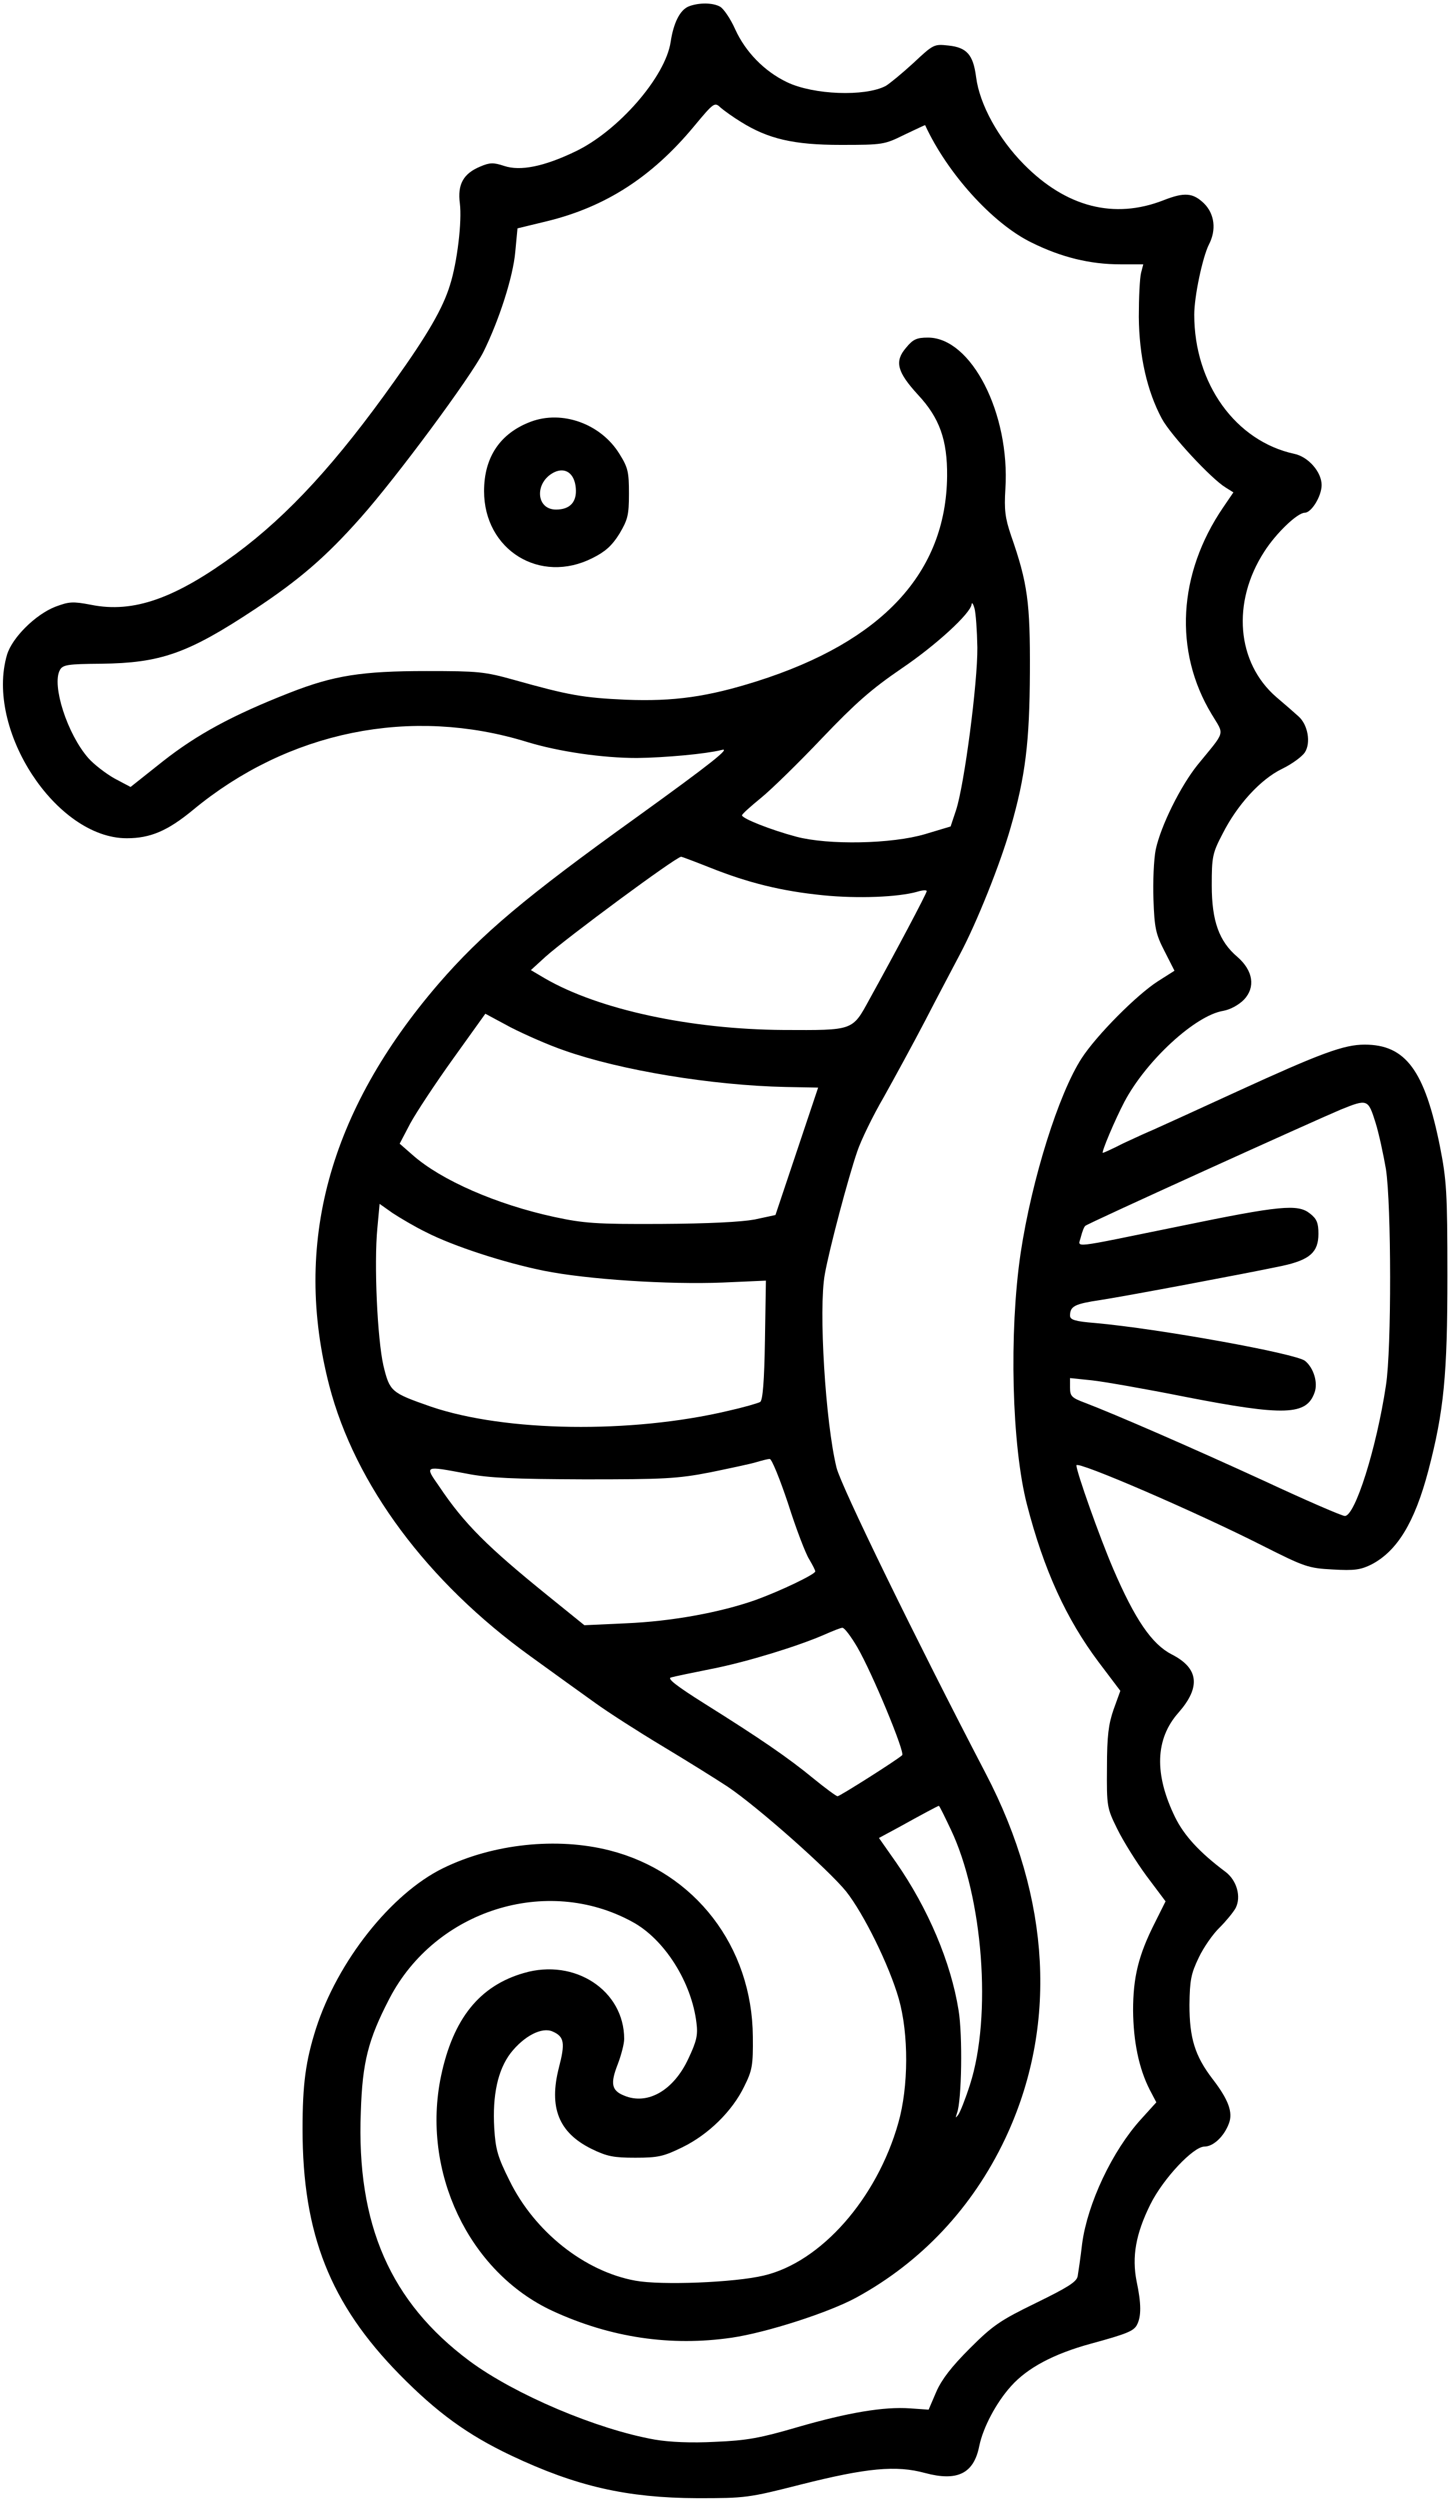 <?xml version="1.0" standalone="no"?>
<!DOCTYPE svg PUBLIC "-//W3C//DTD SVG 20010904//EN"
 "http://www.w3.org/TR/2001/REC-SVG-20010904/DTD/svg10.dtd">
<svg version="1.0" xmlns="http://www.w3.org/2000/svg"
 width="455pt" height="785pt" viewBox="0 0 455 785"
 preserveAspectRatio="xMidYMid meet">
<g transform="translate(0,785) scale(0.1,-0.1)"
fill="#000000" stroke="none">
<path d="M2163 7830 c-28 -11 -48 -52 -57 -111 -16 -110 -165 -281 -300 -345
-98 -47 -172 -62 -223 -45 -33 11 -45 11 -75 -2 -53 -22 -72 -56 -64 -116 7
-55 -8 -184 -31 -256 -22 -72 -69 -154 -174 -301 -181 -255 -332 -420 -498
-543 -190 -140 -322 -187 -455 -160 -58 11 -69 10 -112 -6 -62 -24 -136 -97
-152 -151 -69 -235 154 -576 376 -576 74 0 128 23 207 88 300 249 686 327
1051 214 99 -30 235 -50 344 -50 89 1 218 13 265 25 34 10 -33 -43 -266 -211
-351 -252 -487 -367 -622 -523 -345 -401 -458 -818 -343 -1262 81 -311 308
-616 631 -849 72 -52 163 -118 204 -147 40 -29 135 -90 210 -135 75 -45 168
-103 206 -128 95 -64 317 -261 372 -329 56 -71 135 -232 165 -336 32 -112 31
-277 -1 -390 -67 -238 -243 -438 -423 -480 -92 -22 -322 -31 -403 -16 -159 29
-316 153 -395 314 -37 74 -44 98 -48 165 -6 103 11 182 51 235 42 54 99 84
133 68 36 -16 39 -36 19 -113 -32 -125 -1 -204 102 -255 49 -24 70 -28 138
-28 71 0 89 4 148 33 82 40 157 114 194 191 25 50 28 66 27 156 -2 283 -182
517 -450 585 -165 42 -366 21 -523 -56 -163 -80 -331 -292 -399 -504 -32 -101
-42 -173 -42 -315 0 -330 87 -549 305 -771 117 -119 213 -189 350 -254 205
-97 363 -133 585 -134 151 0 160 1 325 43 206 52 299 61 390 36 101 -27 153
-2 170 85 12 58 53 136 100 188 51 57 133 101 250 133 114 31 135 40 145 59
14 26 14 67 -1 137 -15 77 -3 148 43 241 40 81 135 182 170 182 28 0 62 32 77
73 13 34 -1 74 -52 140 -55 72 -72 128 -72 232 1 78 5 98 29 148 15 32 45 75
66 95 20 20 43 48 50 61 18 35 4 86 -31 113 -83 62 -131 115 -159 172 -66 135
-63 246 11 329 70 80 63 139 -21 182 -63 32 -116 110 -184 268 -43 100 -116
306 -116 326 0 16 379 -148 584 -252 133 -67 144 -71 221 -75 68 -4 88 -1 122
16 80 42 135 131 178 294 49 187 60 300 60 613 0 262 -3 301 -23 403 -48 241
-108 322 -237 322 -65 0 -138 -27 -400 -147 -126 -58 -245 -112 -263 -120 -19
-8 -61 -27 -95 -43 -33 -17 -62 -30 -64 -30 -6 0 39 106 68 161 69 130 223
271 310 285 22 4 48 18 65 35 37 39 29 91 -20 134 -58 49 -81 113 -81 225 0
89 2 101 34 162 46 91 119 171 187 204 31 15 62 38 71 51 20 30 10 88 -20 114
-12 11 -43 38 -69 60 -125 108 -141 298 -38 457 37 58 104 122 127 122 21 0
53 52 53 87 0 41 -42 89 -86 98 -184 40 -314 220 -314 437 0 57 26 180 46 220
24 46 18 96 -15 129 -35 34 -62 36 -128 10 -154 -60 -305 -22 -438 113 -80 81
-139 188 -150 274 -9 70 -29 93 -87 99 -45 5 -47 4 -110 -55 -36 -33 -75 -65
-87 -72 -65 -34 -227 -28 -310 12 -71 34 -130 95 -162 165 -15 34 -37 66 -48
72 -23 13 -67 13 -98 1z m164 -363 c85 -53 165 -72 313 -72 133 0 137 1 200
32 36 17 65 31 65 30 70 -152 213 -310 335 -369 93 -46 183 -68 278 -68 l72 0
-7 -27 c-4 -16 -7 -77 -7 -138 1 -123 26 -233 72 -319 27 -51 156 -190 201
-217 l24 -15 -32 -47 c-142 -208 -156 -452 -36 -650 40 -67 45 -49 -44 -158
-54 -67 -116 -192 -132 -267 -6 -30 -9 -101 -7 -156 3 -89 7 -109 35 -163 l31
-61 -52 -33 c-67 -43 -192 -169 -239 -241 -73 -112 -157 -381 -192 -612 -37
-250 -28 -606 20 -791 53 -205 123 -358 225 -494 l68 -90 -21 -58 c-16 -46
-21 -83 -21 -183 -1 -122 0 -127 32 -192 18 -37 59 -103 92 -148 l60 -80 -34
-68 c-51 -101 -68 -170 -68 -275 1 -97 18 -181 52 -248 l21 -40 -48 -53 c-90
-99 -168 -264 -185 -391 -5 -44 -12 -90 -14 -102 -3 -18 -33 -36 -131 -84
-113 -55 -136 -71 -208 -143 -57 -57 -88 -97 -105 -136 l-24 -56 -58 4 c-82 6
-195 -13 -354 -59 -116 -34 -159 -42 -258 -46 -75 -4 -144 -1 -190 7 -181 32
-439 141 -582 247 -248 185 -355 428 -341 782 5 156 23 227 90 356 144 277
493 388 762 241 101 -54 187 -190 202 -318 5 -38 0 -58 -25 -111 -46 -100
-128 -148 -202 -117 -40 16 -44 38 -20 99 11 29 20 64 20 79 0 152 -155 254
-315 207 -139 -40 -222 -143 -260 -323 -63 -300 87 -616 350 -738 182 -84 371
-112 563 -84 109 16 305 79 391 126 205 112 365 283 467 498 166 351 145 754
-61 1148 -222 426 -453 900 -468 959 -35 141 -57 500 -37 608 14 79 74 305
102 386 11 33 48 110 83 170 34 61 93 169 130 240 37 72 87 166 110 210 53
100 126 283 158 395 47 162 60 270 61 490 1 218 -7 279 -59 428 -19 56 -22 81
-18 147 15 237 -107 475 -243 475 -35 0 -47 -5 -69 -32 -37 -43 -28 -76 38
-148 67 -72 92 -141 91 -255 -3 -303 -203 -519 -597 -644 -155 -49 -261 -64
-412 -58 -134 6 -179 14 -350 62 -93 26 -113 28 -275 28 -205 0 -292 -14 -430
-68 -181 -71 -291 -131 -398 -215 l-102 -81 -51 27 c-28 16 -64 44 -81 63 -67
76 -116 230 -90 277 9 17 25 19 129 20 187 2 273 32 483 171 139 92 223 164
332 287 113 127 346 442 386 521 49 99 93 235 100 314 l7 74 95 23 c182 45
327 138 459 297 64 77 65 77 85 58 12 -10 40 -30 63 -44z m742 -1650 c1 -111
-41 -432 -67 -511 l-17 -51 -80 -24 c-104 -31 -304 -35 -405 -8 -79 21 -170
57 -170 67 0 4 27 28 60 55 32 26 118 110 191 187 106 111 155 154 250 219
108 73 218 174 220 202 1 7 5 1 9 -13 4 -14 8 -69 9 -123z m-840 -691 c120
-48 225 -74 355 -87 109 -11 236 -6 296 11 16 5 30 6 30 2 0 -7 -97 -190 -180
-340 -54 -99 -49 -97 -270 -96 -292 2 -580 64 -749 162 l-44 26 46 42 c67 60
409 313 426 314 2 0 42 -15 90 -34z m-458 -574 c178 -63 465 -110 696 -115 57
-1 103 -2 102 -2 0 0 -30 -90 -67 -200 l-67 -200 -65 -14 c-43 -8 -144 -13
-295 -14 -204 -1 -242 2 -335 22 -180 39 -355 115 -445 195 l-40 35 33 63 c19
35 79 126 135 204 l101 141 80 -43 c45 -23 120 -56 167 -72z m2548 -226 c11
-35 25 -101 33 -147 17 -112 18 -564 0 -679 -30 -199 -97 -410 -129 -410 -9 0
-122 49 -253 110 -233 107 -468 209 -562 245 -43 16 -48 21 -48 48 l0 30 68
-7 c37 -4 169 -27 294 -52 313 -61 381 -58 406 14 11 31 -3 77 -30 99 -28 23
-458 101 -660 119 -62 5 -78 10 -78 23 0 30 15 37 95 49 84 13 451 82 570 107
88 19 115 43 115 101 0 34 -5 47 -27 64 -38 30 -93 25 -408 -40 -354 -72 -319
-69 -311 -34 4 16 10 32 14 35 8 8 721 331 802 365 84 34 86 33 109 -40z
m-2981 -345 c86 -44 246 -96 370 -121 133 -27 392 -44 562 -37 l135 6 -3 -187
c-2 -130 -7 -189 -15 -194 -7 -4 -52 -17 -101 -28 -305 -72 -699 -66 -932 13
-126 44 -130 47 -150 129 -19 84 -30 319 -19 432 l7 76 41 -29 c23 -15 70 -43
105 -60z m1137 -853 c25 -79 55 -157 66 -174 10 -17 19 -34 19 -38 0 -9 -108
-61 -188 -90 -111 -39 -263 -67 -407 -73 l-130 -6 -115 93 c-189 153 -262 225
-341 343 -46 66 -48 65 86 40 71 -14 148 -17 370 -18 250 0 292 2 395 22 63
13 129 27 145 32 17 5 35 10 42 10 6 1 32 -63 58 -141z m217 -450 c48 -83 150
-330 141 -339 -16 -15 -196 -129 -203 -129 -4 0 -38 25 -76 56 -79 65 -168
126 -342 235 -89 56 -118 79 -105 82 10 3 68 15 128 27 112 22 273 72 355 108
25 11 50 21 55 21 6 1 27 -27 47 -61z m293 -571 c102 -213 130 -587 61 -802
-14 -44 -31 -87 -37 -95 -9 -12 -9 -11 -4 5 15 39 18 246 5 323 -24 151 -96
320 -196 464 l-54 77 63 34 c72 40 121 66 125 67 2 0 18 -33 37 -73z"/>
<path d="M1667 6526 c-96 -36 -147 -111 -147 -218 0 -185 176 -294 341 -210
40 20 61 39 84 76 26 44 30 58 30 126 0 68 -3 82 -30 125 -58 94 -179 138
-278 101z m141 -208 c4 -44 -18 -68 -62 -68 -64 0 -68 86 -6 117 35 17 64 -3
68 -49z"/>
</g>
</svg>
